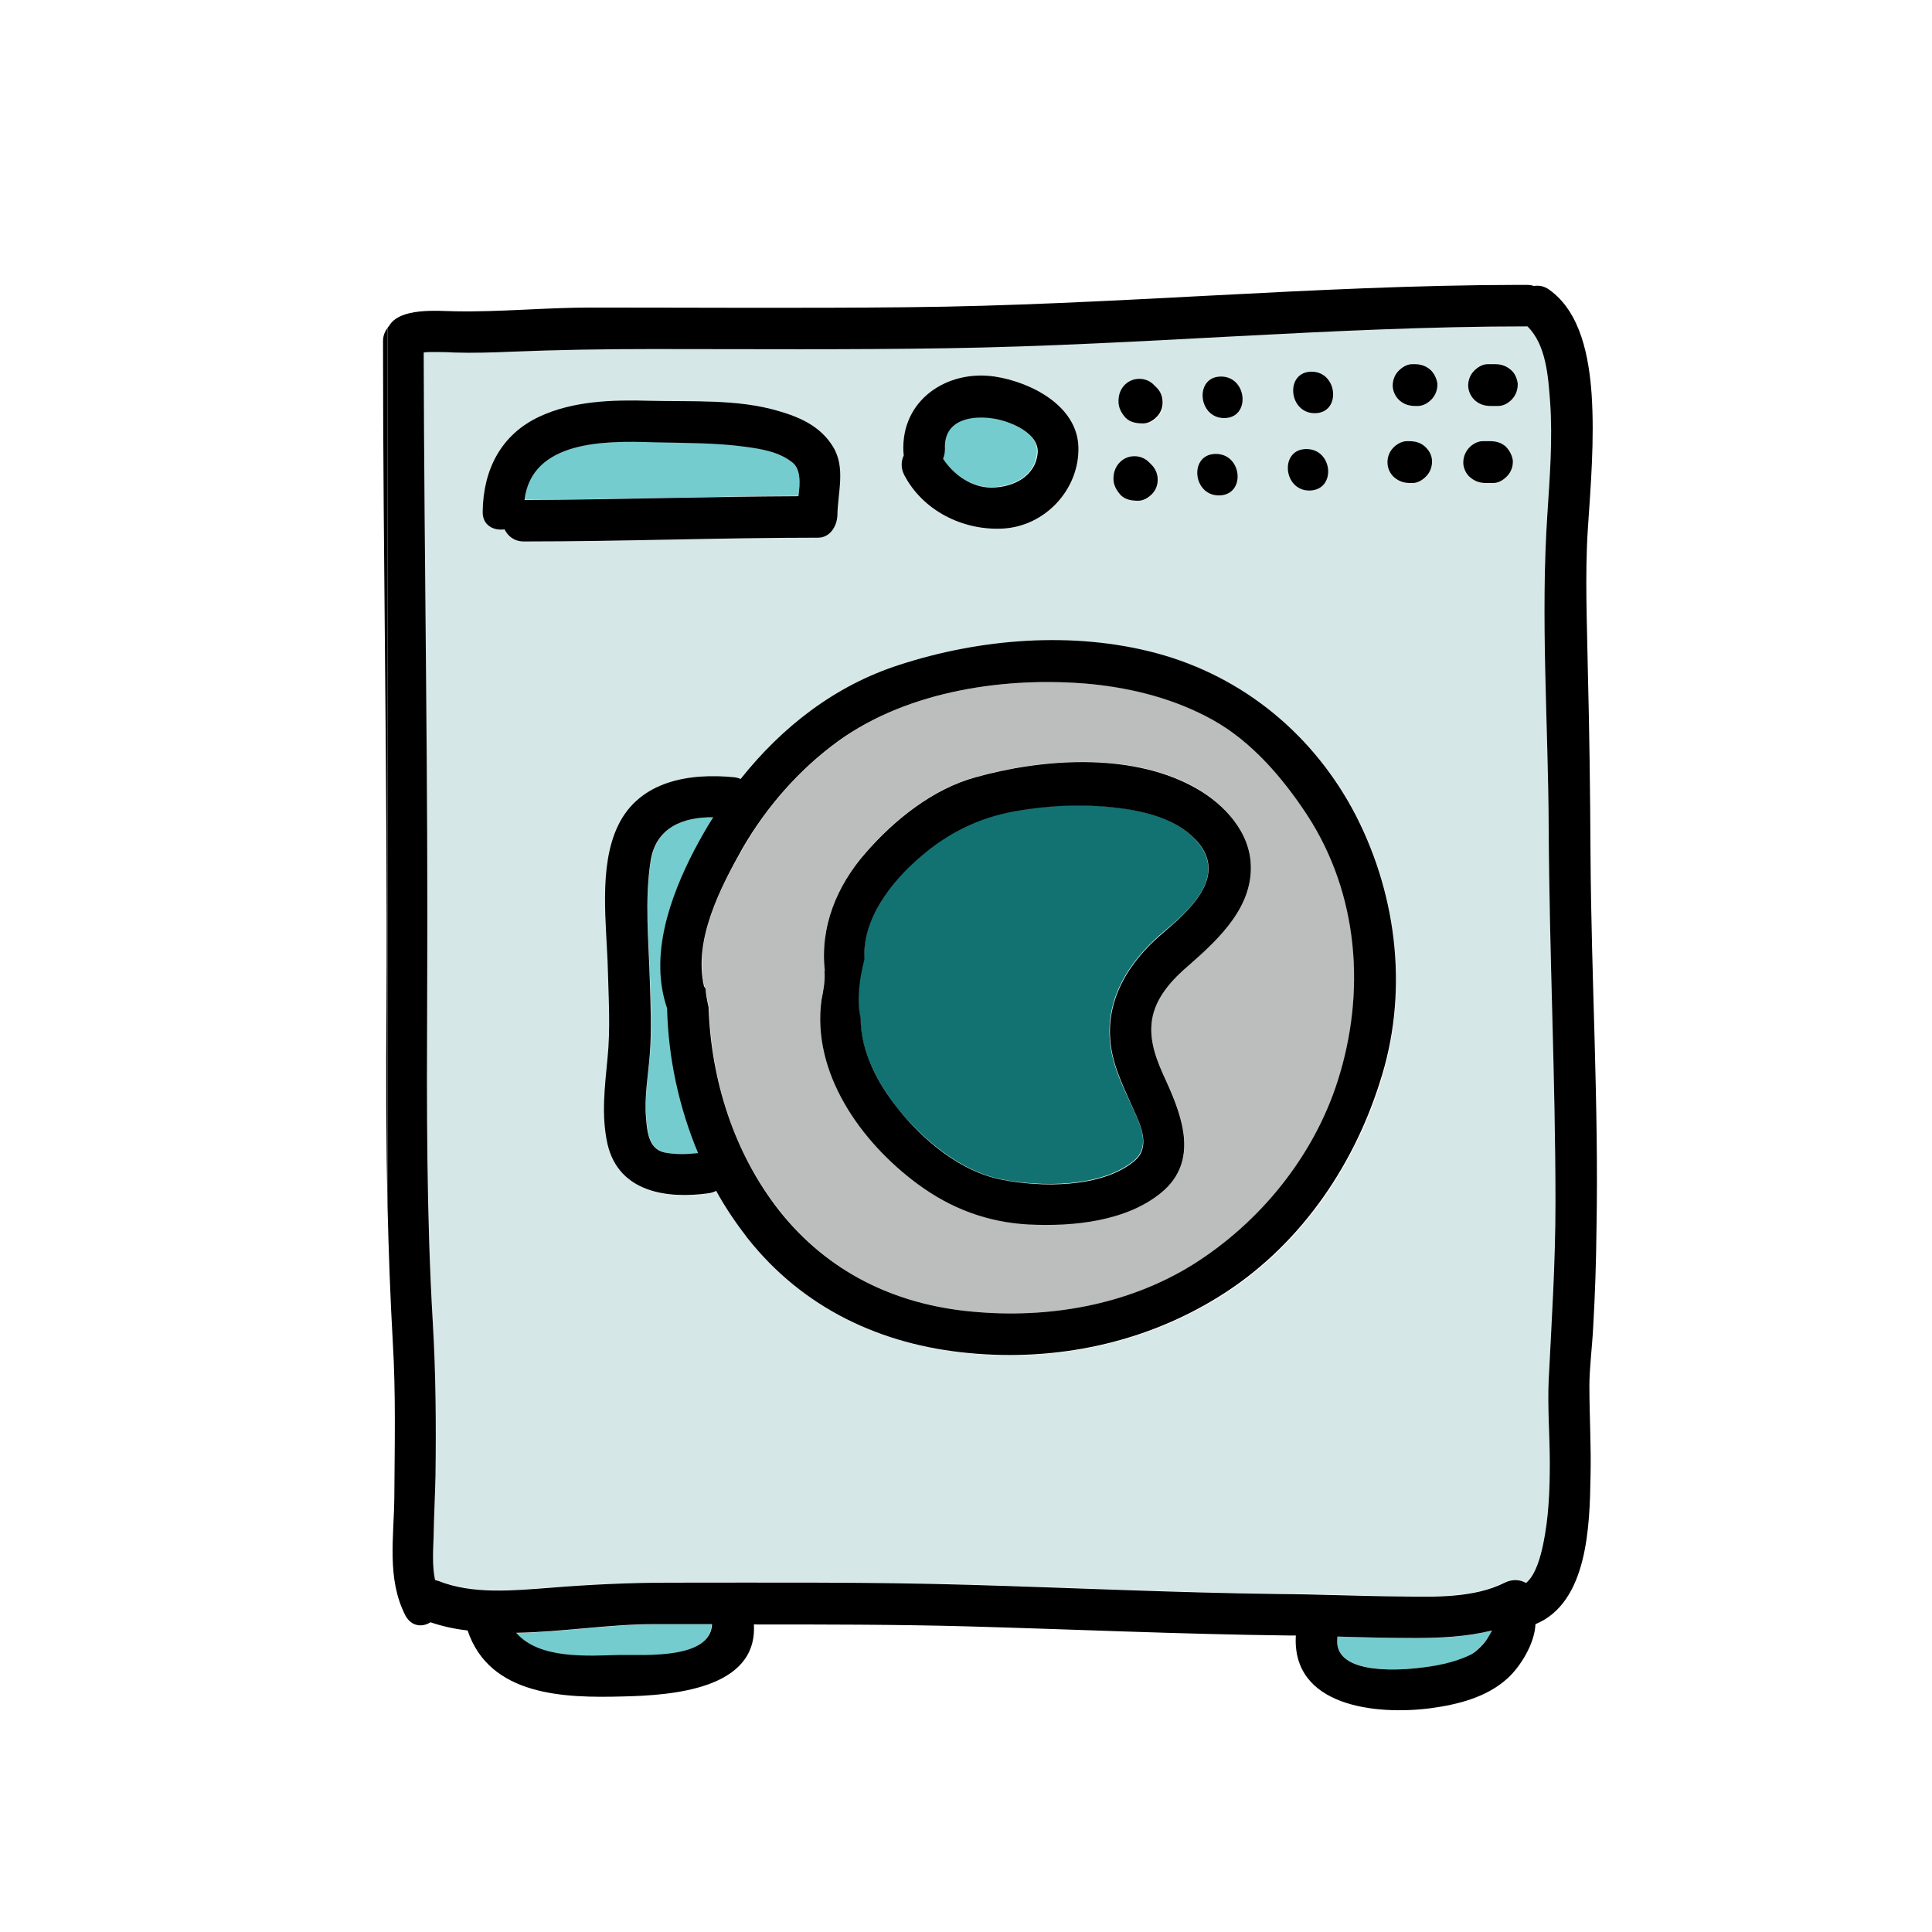 <?xml version="1.0" encoding="UTF-8"?>
<svg xmlns="http://www.w3.org/2000/svg" xmlns:xlink="http://www.w3.org/1999/xlink" width="48pt" height="48pt" viewBox="0 0 48 48" version="1.1">
<g id="surface1">
<path style=" stroke:none;fill-rule:nonzero;fill:#75CCCE;fill-opacity:1;" d="M 17.258 21.121 C 17.398 20.84 17.559 20.57 17.727 20.305 C 16.977 20.297 16.305 20.539 16.172 21.395 C 16.012 22.359 16.125 23.391 16.152 24.367 C 16.172 24.977 16.199 25.586 16.152 26.184 C 16.105 26.711 16.012 27.254 16.059 27.777 C 16.086 28.117 16.125 28.547 16.52 28.633 C 16.801 28.695 17.082 28.688 17.363 28.648 C 16.883 27.516 16.621 26.289 16.594 25.051 C 16.125 23.746 16.641 22.293 17.258 21.121 Z "/>
<path style=" stroke:none;fill-rule:nonzero;fill:#75CCCE;fill-opacity:1;" d="M 24.711 10.398 C 24.16 10.293 23.43 10.406 23.465 11.148 C 23.477 11.242 23.457 11.324 23.418 11.391 C 23.691 11.793 24.121 12.102 24.617 12.102 C 25.152 12.102 25.727 11.832 25.762 11.23 C 25.801 10.742 25.086 10.473 24.711 10.398 Z "/>
<path style=" stroke:none;fill-rule:nonzero;fill:#127272;fill-opacity:1;" d="M 29.773 20.945 C 29.297 20.352 28.453 20.148 27.742 20.062 C 26.898 19.961 26.035 19.996 25.199 20.148 C 24.32 20.305 23.551 20.68 22.867 21.273 C 22.152 21.891 21.422 22.82 21.469 23.812 C 21.461 23.84 21.449 23.859 21.449 23.887 C 21.355 24.254 21.262 24.844 21.375 25.273 C 21.367 26.082 21.797 26.898 22.285 27.516 C 22.922 28.305 23.852 29.09 24.863 29.297 C 25.836 29.492 27.355 29.512 28.172 28.836 C 28.594 28.48 28.332 27.945 28.145 27.535 C 27.918 27.039 27.664 26.539 27.59 25.988 C 27.43 24.852 28.031 23.898 28.867 23.184 C 29.523 22.641 30.477 21.816 29.773 20.945 Z "/>
<path style=" stroke:none;fill-rule:nonzero;fill:#BCBDBD;fill-opacity:1;" d="M 32.484 20.25 C 31.883 19.332 31.117 18.422 30.141 17.887 C 29.211 17.371 28.18 17.09 27.121 16.996 C 25.031 16.801 22.586 17.148 20.852 18.402 C 19.875 19.105 19.059 20.035 18.461 21.074 C 17.898 22.051 17.23 23.344 17.504 24.508 C 17.523 24.523 17.531 24.543 17.539 24.562 C 17.551 24.723 17.578 24.871 17.617 25.023 C 17.672 26.84 18.234 28.648 19.379 30.086 C 20.586 31.613 22.246 32.41 24.16 32.586 C 26.035 32.766 28.012 32.43 29.633 31.426 C 31.305 30.383 32.645 28.742 33.242 26.859 C 33.938 24.656 33.758 22.219 32.484 20.25 Z M 29.539 23.973 C 29.129 24.328 28.707 24.77 28.621 25.332 C 28.539 25.875 28.754 26.371 28.977 26.859 C 29.391 27.77 29.785 28.848 28.867 29.605 C 27.984 30.336 26.652 30.469 25.555 30.414 C 24.535 30.355 23.625 30.02 22.801 29.41 C 21.375 28.359 20.164 26.633 20.41 24.836 C 20.457 24.59 20.504 24.355 20.484 24.113 C 20.484 24.113 20.492 24.113 20.492 24.102 C 20.371 23.023 20.793 22.004 21.508 21.18 C 22.219 20.363 23.176 19.594 24.234 19.305 C 25.883 18.844 28.039 18.695 29.598 19.508 C 30.301 19.875 30.992 20.551 31.07 21.383 C 31.164 22.5 30.309 23.305 29.539 23.973 Z "/>
<path style=" stroke:none;fill-rule:nonzero;fill:#75CCCE;fill-opacity:1;" d="M 35.195 40.695 C 34.539 40.695 33.883 40.68 33.227 40.66 C 33.227 40.668 33.227 40.68 33.227 40.688 C 33.113 41.578 34.648 41.504 35.195 41.445 C 35.645 41.398 36.113 41.324 36.523 41.117 C 36.637 41.062 36.824 40.875 36.938 40.734 C 36.984 40.66 37.039 40.586 37.078 40.508 C 36.469 40.66 35.832 40.707 35.195 40.695 Z "/>
<path style=" stroke:none;fill-rule:nonzero;fill:#75CCCE;fill-opacity:1;" d="M 16.219 40.359 C 15.133 40.359 13.961 40.555 12.816 40.574 C 13.387 41.23 14.586 41.148 15.395 41.129 C 16.023 41.109 17.645 41.242 17.68 40.359 C 17.203 40.359 16.715 40.359 16.219 40.359 Z "/>
<path style=" stroke:none;fill-rule:nonzero;fill:#75CCCE;fill-opacity:1;" d="M 19.68 11.477 C 19.359 11.23 18.918 11.148 18.535 11.09 C 17.766 10.988 16.988 10.996 16.219 10.977 C 15.02 10.949 13.199 10.941 13.031 12.414 C 15.301 12.414 17.57 12.328 19.836 12.32 C 19.883 12 19.895 11.645 19.68 11.477 Z "/>
<path style=" stroke:none;fill-rule:nonzero;fill:#D6E7E7;fill-opacity:1;" d="M 38.477 34.266 C 38.551 32.805 38.645 31.352 38.645 29.879 C 38.645 26.773 38.492 23.672 38.477 20.57 C 38.465 17.973 38.27 15.348 38.445 12.75 C 38.512 11.832 38.578 10.895 38.512 9.977 C 38.465 9.355 38.418 8.559 37.949 8.102 C 33.141 8.102 28.34 8.57 23.523 8.645 C 21.074 8.68 18.637 8.664 16.191 8.664 C 15.027 8.664 13.867 8.68 12.695 8.727 C 12.227 8.746 11.746 8.766 11.277 8.746 C 11.102 8.738 10.922 8.738 10.742 8.738 C 10.668 8.738 10.602 8.738 10.527 8.746 C 10.539 14.082 10.633 19.414 10.613 24.75 C 10.602 27.461 10.594 30.168 10.754 32.867 C 10.828 34.133 10.828 35.383 10.82 36.648 C 10.809 37.152 10.781 37.66 10.773 38.164 C 10.762 38.492 10.734 38.898 10.809 39.242 C 10.836 39.254 10.875 39.262 10.902 39.273 C 11.758 39.609 12.758 39.508 13.648 39.441 C 14.652 39.367 15.648 39.309 16.66 39.309 C 19.145 39.309 21.629 39.289 24.102 39.367 C 26.645 39.441 29.184 39.562 31.734 39.59 C 32.766 39.602 33.789 39.637 34.82 39.656 C 35.652 39.664 36.617 39.695 37.387 39.309 C 37.574 39.215 37.762 39.234 37.914 39.32 C 38.164 39.113 38.277 38.645 38.336 38.371 C 38.477 37.695 38.504 37.012 38.504 36.336 C 38.504 35.664 38.445 34.961 38.477 34.266 Z M 32.586 9.234 C 33.254 9.234 33.328 10.266 32.664 10.266 C 32.008 10.266 31.922 9.234 32.586 9.234 Z M 32.457 11.156 C 33.121 11.156 33.195 12.188 32.531 12.188 C 31.875 12.18 31.789 11.156 32.457 11.156 Z M 30.336 9.355 C 31.004 9.355 31.078 10.387 30.414 10.387 C 29.758 10.387 29.672 9.355 30.336 9.355 Z M 30.207 11.277 C 30.871 11.277 30.945 12.309 30.281 12.309 C 29.625 12.309 29.539 11.277 30.207 11.277 Z M 27.93 9.602 C 28.012 9.496 28.145 9.441 28.273 9.422 C 28.414 9.414 28.555 9.461 28.66 9.555 C 28.68 9.57 28.695 9.59 28.715 9.609 C 28.715 9.609 28.727 9.617 28.727 9.617 C 28.828 9.703 28.883 9.836 28.902 9.965 C 28.914 10.105 28.867 10.238 28.773 10.352 C 28.688 10.445 28.555 10.527 28.426 10.527 C 28.266 10.527 28.105 10.508 27.984 10.387 C 27.871 10.273 27.805 10.145 27.805 9.984 C 27.797 9.836 27.824 9.703 27.93 9.602 Z M 27.797 11.512 C 27.883 11.41 28.012 11.352 28.145 11.336 C 28.285 11.324 28.426 11.371 28.527 11.465 C 28.547 11.484 28.566 11.504 28.586 11.523 C 28.586 11.523 28.594 11.531 28.594 11.531 C 28.695 11.617 28.754 11.746 28.773 11.879 C 28.781 12.02 28.734 12.148 28.641 12.262 C 28.555 12.355 28.426 12.441 28.293 12.441 C 28.133 12.441 27.977 12.422 27.852 12.301 C 27.742 12.188 27.676 12.055 27.676 11.898 C 27.676 11.758 27.703 11.625 27.797 11.512 Z M 22.445 11.23 C 22.379 9.938 23.531 9.188 24.711 9.355 C 25.594 9.488 26.773 10.07 26.793 11.109 C 26.82 12.16 25.961 13.086 24.898 13.133 C 23.914 13.18 22.922 12.684 22.461 11.793 C 22.379 11.625 22.387 11.457 22.453 11.316 C 22.445 11.289 22.445 11.258 22.445 11.23 Z M 13.012 13.453 C 12.777 13.453 12.609 13.32 12.535 13.152 C 12.262 13.191 11.992 13.051 11.992 12.703 C 12.008 11.672 12.43 10.801 13.398 10.352 C 14.242 9.957 15.234 9.93 16.145 9.957 C 17.195 9.984 18.328 9.91 19.34 10.211 C 19.883 10.367 20.383 10.602 20.691 11.09 C 21.02 11.617 20.812 12.234 20.793 12.805 C 20.785 13.07 20.625 13.359 20.316 13.359 C 17.887 13.359 15.449 13.453 13.012 13.453 Z M 34.293 26.926 C 33.609 29.07 32.242 31.023 30.309 32.223 C 28.453 33.375 26.27 33.836 24.094 33.629 C 21.91 33.422 19.969 32.512 18.59 30.77 C 18.301 30.402 18.039 30.008 17.812 29.598 C 17.758 29.625 17.699 29.645 17.633 29.652 C 16.594 29.805 15.383 29.633 15.113 28.434 C 14.945 27.723 15.039 27.008 15.113 26.297 C 15.18 25.566 15.141 24.824 15.121 24.094 C 15.086 22.996 14.879 21.555 15.375 20.523 C 15.91 19.406 17.148 19.211 18.273 19.32 C 18.328 19.332 18.375 19.34 18.422 19.359 C 19.445 18.074 20.758 17.043 22.359 16.527 C 24.375 15.871 26.68 15.684 28.742 16.238 C 30.918 16.82 32.68 18.281 33.711 20.289 C 34.734 22.32 34.996 24.723 34.293 26.926 Z M 35.445 11.82 C 35.363 11.914 35.23 12 35.102 12 L 35.035 12 C 34.895 12 34.762 11.973 34.648 11.867 C 34.547 11.785 34.492 11.652 34.473 11.523 C 34.461 11.383 34.508 11.242 34.602 11.137 C 34.688 11.043 34.82 10.961 34.949 10.961 L 35.016 10.961 C 35.156 10.961 35.289 10.988 35.398 11.09 C 35.504 11.176 35.559 11.305 35.578 11.438 C 35.586 11.578 35.539 11.719 35.445 11.82 Z M 35.578 9.898 C 35.492 9.992 35.363 10.078 35.23 10.078 L 35.164 10.078 C 35.023 10.078 34.895 10.051 34.781 9.945 C 34.68 9.863 34.621 9.73 34.602 9.602 C 34.594 9.461 34.641 9.32 34.734 9.215 C 34.82 9.121 34.949 9.039 35.082 9.039 L 35.148 9.039 C 35.289 9.039 35.418 9.066 35.531 9.168 C 35.633 9.254 35.691 9.383 35.711 9.516 C 35.711 9.656 35.664 9.797 35.578 9.898 Z M 37.453 11.82 C 37.367 11.914 37.238 12 37.105 12 L 36.918 12 C 36.777 12 36.648 11.973 36.535 11.867 C 36.43 11.785 36.375 11.652 36.355 11.523 C 36.348 11.383 36.395 11.242 36.488 11.137 C 36.57 11.043 36.703 10.961 36.836 10.961 L 37.023 10.961 C 37.164 10.961 37.293 10.988 37.406 11.09 C 37.508 11.176 37.566 11.305 37.586 11.438 C 37.586 11.578 37.539 11.719 37.453 11.82 Z M 37.574 9.898 C 37.492 9.992 37.359 10.078 37.227 10.078 L 37.039 10.078 C 36.898 10.078 36.77 10.051 36.656 9.945 C 36.555 9.863 36.496 9.73 36.477 9.602 C 36.469 9.461 36.516 9.32 36.609 9.215 C 36.695 9.121 36.824 9.039 36.957 9.039 L 37.145 9.039 C 37.285 9.039 37.414 9.066 37.527 9.168 C 37.633 9.254 37.688 9.383 37.707 9.516 C 37.715 9.656 37.668 9.797 37.574 9.898 Z "/>
<path style=" stroke:none;fill-rule:nonzero;fill:#000000;fill-opacity:1;" d="M 9.516 8.477 C 9.516 13.988 9.629 19.508 9.602 25.023 C 9.59 26.68 9.59 28.34 9.629 30 L 9.629 8.148 C 9.562 8.23 9.516 8.344 9.516 8.477 Z "/>
<path style=" stroke:none;fill-rule:nonzero;fill:#000000;fill-opacity:1;" d="M 39.516 21.234 C 39.508 19.695 39.488 18.16 39.449 16.633 C 39.43 15.477 39.375 14.305 39.449 13.152 C 39.523 12.039 39.617 10.914 39.543 9.789 C 39.477 8.887 39.281 7.762 38.492 7.199 C 38.363 7.105 38.23 7.086 38.109 7.105 C 38.055 7.086 37.996 7.078 37.93 7.078 L 37.742 7.078 C 37.734 7.078 37.727 7.078 37.715 7.078 C 32.652 7.086 27.602 7.586 22.539 7.633 C 19.922 7.66 17.297 7.641 14.68 7.641 C 13.555 7.641 12.441 7.754 11.316 7.734 C 10.875 7.727 9.93 7.633 9.664 8.102 C 9.648 8.117 9.637 8.129 9.629 8.148 L 9.629 30 C 9.656 31.105 9.695 32.223 9.758 33.328 C 9.836 34.621 9.805 35.898 9.797 37.191 C 9.789 38.184 9.602 39.215 10.07 40.133 C 10.219 40.414 10.492 40.434 10.695 40.305 C 10.996 40.406 11.297 40.473 11.617 40.508 C 12.168 42.141 14.023 42.188 15.477 42.148 C 16.688 42.121 18.824 41.973 18.73 40.359 C 20.492 40.359 22.258 40.359 24.008 40.406 C 26.672 40.48 29.344 40.602 32.008 40.633 C 32.07 40.633 32.129 40.633 32.195 40.633 C 32.09 42.395 34.18 42.617 35.539 42.441 C 36.227 42.348 36.938 42.168 37.453 41.699 C 37.773 41.41 38.129 40.836 38.148 40.352 C 39.449 39.816 39.496 37.902 39.516 36.684 C 39.535 35.934 39.488 35.184 39.488 34.434 C 39.488 33.992 39.555 33.496 39.582 32.973 C 39.629 32.164 39.656 31.359 39.664 30.555 C 39.723 27.441 39.535 24.348 39.516 21.234 Z M 15.402 41.117 C 14.598 41.137 13.398 41.23 12.824 40.566 C 13.969 40.547 15.141 40.352 16.227 40.352 C 16.715 40.352 17.203 40.352 17.691 40.352 C 17.652 41.23 16.031 41.109 15.402 41.117 Z M 36.938 40.734 C 36.836 40.883 36.637 41.07 36.523 41.117 C 36.113 41.316 35.645 41.398 35.195 41.445 C 34.648 41.504 33.113 41.586 33.227 40.688 C 33.227 40.68 33.227 40.668 33.227 40.66 C 33.883 40.68 34.539 40.695 35.195 40.695 C 35.832 40.695 36.461 40.66 37.07 40.508 C 37.031 40.586 36.984 40.66 36.938 40.734 Z M 38.504 36.348 C 38.504 37.031 38.477 37.715 38.336 38.383 C 38.277 38.652 38.164 39.121 37.914 39.328 C 37.762 39.242 37.574 39.227 37.387 39.32 C 36.629 39.703 35.652 39.676 34.82 39.664 C 33.789 39.656 32.766 39.609 31.734 39.602 C 29.195 39.57 26.652 39.449 24.102 39.375 C 21.617 39.301 19.133 39.32 16.66 39.32 C 15.648 39.32 14.664 39.367 13.648 39.449 C 12.758 39.516 11.746 39.617 10.902 39.281 C 10.875 39.273 10.836 39.262 10.809 39.254 C 10.734 38.906 10.762 38.504 10.773 38.176 C 10.781 37.668 10.809 37.164 10.82 36.656 C 10.836 35.383 10.828 34.145 10.754 32.879 C 10.594 30.18 10.602 27.461 10.613 24.758 C 10.641 19.426 10.539 14.09 10.527 8.758 C 10.602 8.746 10.668 8.746 10.742 8.746 C 10.922 8.746 11.102 8.746 11.277 8.758 C 11.746 8.773 12.227 8.758 12.695 8.738 C 13.855 8.691 15.02 8.672 16.191 8.672 C 18.637 8.672 21.074 8.691 23.523 8.652 C 28.34 8.578 33.133 8.109 37.949 8.109 C 38.418 8.57 38.465 9.367 38.512 9.984 C 38.578 10.914 38.504 11.84 38.445 12.758 C 38.27 15.355 38.465 17.973 38.477 20.578 C 38.492 23.68 38.645 26.785 38.645 29.887 C 38.645 31.359 38.551 32.812 38.477 34.273 C 38.445 34.961 38.504 35.664 38.504 36.348 Z "/>
<path style=" stroke:none;fill-rule:nonzero;fill:#000000;fill-opacity:1;" d="M 33.695 20.277 C 32.664 18.273 30.898 16.809 28.727 16.227 C 26.664 15.676 24.355 15.863 22.34 16.52 C 20.738 17.035 19.426 18.066 18.402 19.352 C 18.355 19.332 18.309 19.32 18.254 19.312 C 17.129 19.199 15.891 19.398 15.355 20.512 C 14.859 21.543 15.074 22.988 15.102 24.086 C 15.121 24.816 15.168 25.555 15.094 26.289 C 15.027 27 14.934 27.711 15.094 28.426 C 15.375 29.625 16.574 29.793 17.617 29.645 C 17.68 29.633 17.746 29.617 17.793 29.586 C 18.02 30 18.281 30.383 18.57 30.758 C 19.949 32.504 21.891 33.414 24.074 33.617 C 26.25 33.824 28.434 33.367 30.289 32.211 C 32.223 31.012 33.59 29.062 34.273 26.914 C 34.996 24.723 34.734 22.32 33.695 20.277 Z M 16.508 28.633 C 16.117 28.547 16.078 28.117 16.051 27.777 C 16.004 27.254 16.105 26.711 16.145 26.184 C 16.191 25.586 16.164 24.977 16.145 24.367 C 16.117 23.391 16.012 22.367 16.164 21.395 C 16.293 20.551 16.977 20.297 17.719 20.305 C 17.551 20.57 17.398 20.84 17.25 21.121 C 16.641 22.293 16.125 23.746 16.574 25.051 C 16.602 26.277 16.867 27.508 17.344 28.648 C 17.062 28.68 16.789 28.688 16.508 28.633 Z M 33.234 26.859 C 32.633 28.742 31.293 30.383 29.625 31.426 C 28.004 32.43 26.035 32.766 24.148 32.586 C 22.227 32.41 20.57 31.602 19.367 30.086 C 18.234 28.648 17.664 26.832 17.605 25.023 C 17.57 24.871 17.539 24.711 17.531 24.562 C 17.523 24.543 17.504 24.523 17.492 24.508 C 17.223 23.352 17.898 22.051 18.449 21.074 C 19.051 20.035 19.867 19.105 20.84 18.402 C 22.586 17.148 25.023 16.801 27.113 16.996 C 28.172 17.102 29.203 17.371 30.133 17.887 C 31.098 18.422 31.875 19.332 32.477 20.25 C 33.758 22.219 33.938 24.656 33.234 26.859 Z "/>
<path style=" stroke:none;fill-rule:nonzero;fill:#000000;fill-opacity:1;" d="M 31.07 21.395 C 30.992 20.551 30.301 19.883 29.598 19.52 C 28.031 18.695 25.875 18.852 24.234 19.312 C 23.176 19.602 22.219 20.371 21.508 21.188 C 20.785 22.012 20.371 23.035 20.492 24.113 C 20.492 24.113 20.484 24.113 20.484 24.121 C 20.504 24.367 20.457 24.609 20.41 24.844 C 20.164 26.645 21.375 28.367 22.801 29.418 C 23.625 30.027 24.535 30.367 25.555 30.422 C 26.652 30.477 27.992 30.348 28.867 29.617 C 29.773 28.855 29.391 27.777 28.977 26.867 C 28.754 26.383 28.539 25.883 28.621 25.34 C 28.707 24.777 29.129 24.328 29.539 23.98 C 30.309 23.305 31.164 22.5 31.07 21.395 Z M 28.875 23.195 C 28.039 23.906 27.441 24.863 27.602 25.996 C 27.676 26.539 27.93 27.039 28.152 27.543 C 28.34 27.957 28.602 28.5 28.18 28.848 C 27.367 29.523 25.848 29.504 24.871 29.305 C 23.852 29.102 22.922 28.32 22.293 27.523 C 21.805 26.914 21.375 26.102 21.383 25.285 C 21.273 24.844 21.367 24.262 21.461 23.898 C 21.469 23.867 21.477 23.84 21.477 23.82 C 21.422 22.828 22.152 21.898 22.875 21.281 C 23.559 20.691 24.32 20.316 25.211 20.156 C 26.043 20.008 26.906 19.969 27.75 20.07 C 28.473 20.156 29.305 20.363 29.785 20.953 C 30.477 21.816 29.523 22.641 28.875 23.195 Z "/>
<path style=" stroke:none;fill-rule:nonzero;fill:#000000;fill-opacity:1;" d="M 20.691 11.09 C 20.383 10.594 19.883 10.367 19.34 10.211 C 18.328 9.91 17.184 9.984 16.145 9.957 C 15.227 9.93 14.242 9.957 13.398 10.352 C 12.441 10.801 12.008 11.672 11.992 12.703 C 11.98 13.051 12.262 13.191 12.535 13.152 C 12.617 13.32 12.777 13.453 13.012 13.453 C 15.449 13.453 17.887 13.359 20.324 13.359 C 20.625 13.359 20.793 13.07 20.805 12.805 C 20.812 12.234 21.02 11.617 20.691 11.09 Z M 19.836 12.328 C 17.57 12.336 15.301 12.414 13.031 12.422 C 13.211 10.941 15.027 10.949 16.219 10.988 C 16.988 11.008 17.773 10.996 18.535 11.102 C 18.93 11.156 19.359 11.23 19.68 11.484 C 19.895 11.645 19.883 12 19.836 12.328 Z "/>
<path style=" stroke:none;fill-rule:nonzero;fill:#000000;fill-opacity:1;" d="M 24.711 9.355 C 23.531 9.18 22.379 9.938 22.445 11.23 C 22.445 11.258 22.453 11.289 22.453 11.316 C 22.387 11.457 22.379 11.625 22.461 11.793 C 22.922 12.684 23.914 13.18 24.898 13.133 C 25.961 13.086 26.82 12.16 26.793 11.109 C 26.766 10.07 25.594 9.488 24.711 9.355 Z M 24.629 12.113 C 24.133 12.113 23.691 11.793 23.43 11.398 C 23.457 11.336 23.477 11.25 23.477 11.156 C 23.438 10.414 24.16 10.305 24.723 10.406 C 25.098 10.473 25.809 10.754 25.781 11.242 C 25.734 11.84 25.164 12.113 24.629 12.113 Z "/>
<path style=" stroke:none;fill-rule:nonzero;fill:#000000;fill-opacity:1;" d="M 28.715 9.609 C 28.715 9.609 28.707 9.602 28.707 9.602 C 28.688 9.582 28.668 9.562 28.648 9.543 C 28.547 9.449 28.406 9.402 28.266 9.414 C 28.133 9.422 28.004 9.488 27.918 9.59 C 27.824 9.703 27.789 9.824 27.789 9.977 C 27.789 10.133 27.863 10.266 27.965 10.379 C 28.086 10.5 28.246 10.52 28.406 10.52 C 28.539 10.52 28.668 10.434 28.754 10.34 C 28.848 10.238 28.895 10.098 28.883 9.957 C 28.875 9.824 28.82 9.703 28.715 9.609 Z "/>
<path style=" stroke:none;fill-rule:nonzero;fill:#000000;fill-opacity:1;" d="M 30.336 9.355 C 29.672 9.355 29.758 10.387 30.414 10.387 C 31.078 10.387 30.992 9.355 30.336 9.355 Z "/>
<path style=" stroke:none;fill-rule:nonzero;fill:#000000;fill-opacity:1;" d="M 32.586 9.234 C 31.922 9.234 32.008 10.266 32.664 10.266 C 33.328 10.266 33.242 9.234 32.586 9.234 Z "/>
<path style=" stroke:none;fill-rule:nonzero;fill:#000000;fill-opacity:1;" d="M 35.531 9.18 C 35.418 9.086 35.297 9.047 35.148 9.047 L 35.082 9.047 C 34.949 9.047 34.82 9.133 34.734 9.227 C 34.641 9.328 34.594 9.469 34.602 9.609 C 34.613 9.742 34.68 9.871 34.781 9.957 C 34.895 10.051 35.016 10.086 35.164 10.086 L 35.23 10.086 C 35.363 10.086 35.492 10.004 35.578 9.91 C 35.672 9.805 35.719 9.664 35.711 9.523 C 35.691 9.395 35.625 9.262 35.531 9.18 Z "/>
<path style=" stroke:none;fill-rule:nonzero;fill:#000000;fill-opacity:1;" d="M 37.527 9.18 C 37.414 9.086 37.293 9.047 37.145 9.047 L 36.957 9.047 C 36.824 9.047 36.695 9.133 36.609 9.227 C 36.516 9.328 36.469 9.469 36.477 9.609 C 36.488 9.742 36.555 9.871 36.656 9.957 C 36.77 10.051 36.891 10.086 37.039 10.086 L 37.227 10.086 C 37.359 10.086 37.492 10.004 37.574 9.91 C 37.668 9.805 37.715 9.664 37.707 9.523 C 37.688 9.395 37.633 9.262 37.527 9.18 Z "/>
<path style=" stroke:none;fill-rule:nonzero;fill:#000000;fill-opacity:1;" d="M 28.594 11.531 C 28.594 11.531 28.586 11.523 28.586 11.523 C 28.566 11.504 28.547 11.484 28.527 11.465 C 28.426 11.371 28.285 11.324 28.145 11.336 C 28.012 11.344 27.883 11.41 27.797 11.512 C 27.703 11.625 27.664 11.746 27.664 11.898 C 27.664 12.055 27.742 12.188 27.844 12.301 C 27.965 12.422 28.125 12.441 28.285 12.441 C 28.414 12.441 28.547 12.355 28.633 12.262 C 28.727 12.16 28.773 12.02 28.762 11.879 C 28.754 11.746 28.688 11.617 28.594 11.531 Z "/>
<path style=" stroke:none;fill-rule:nonzero;fill:#000000;fill-opacity:1;" d="M 30.207 11.277 C 29.539 11.277 29.625 12.309 30.281 12.309 C 30.957 12.309 30.871 11.277 30.207 11.277 Z "/>
<path style=" stroke:none;fill-rule:nonzero;fill:#000000;fill-opacity:1;" d="M 32.457 11.156 C 31.789 11.156 31.875 12.188 32.531 12.188 C 33.207 12.18 33.121 11.156 32.457 11.156 Z "/>
<path style=" stroke:none;fill-rule:nonzero;fill:#000000;fill-opacity:1;" d="M 35.398 11.09 C 35.289 10.996 35.164 10.961 35.016 10.961 L 34.949 10.961 C 34.82 10.961 34.688 11.043 34.602 11.137 C 34.508 11.242 34.461 11.383 34.473 11.523 C 34.48 11.652 34.547 11.785 34.648 11.867 C 34.762 11.961 34.883 12 35.035 12 L 35.102 12 C 35.23 12 35.363 11.914 35.445 11.82 C 35.539 11.719 35.586 11.578 35.578 11.438 C 35.57 11.305 35.504 11.184 35.398 11.09 Z "/>
<path style=" stroke:none;fill-rule:nonzero;fill:#000000;fill-opacity:1;" d="M 37.406 11.09 C 37.293 10.996 37.172 10.961 37.023 10.961 L 36.836 10.961 C 36.703 10.961 36.57 11.043 36.488 11.137 C 36.395 11.242 36.348 11.383 36.355 11.523 C 36.367 11.652 36.43 11.785 36.535 11.867 C 36.648 11.961 36.77 12 36.918 12 L 37.105 12 C 37.238 12 37.367 11.914 37.453 11.82 C 37.547 11.719 37.594 11.578 37.586 11.438 C 37.566 11.305 37.5 11.184 37.406 11.09 Z "/>
</g>
</svg>
